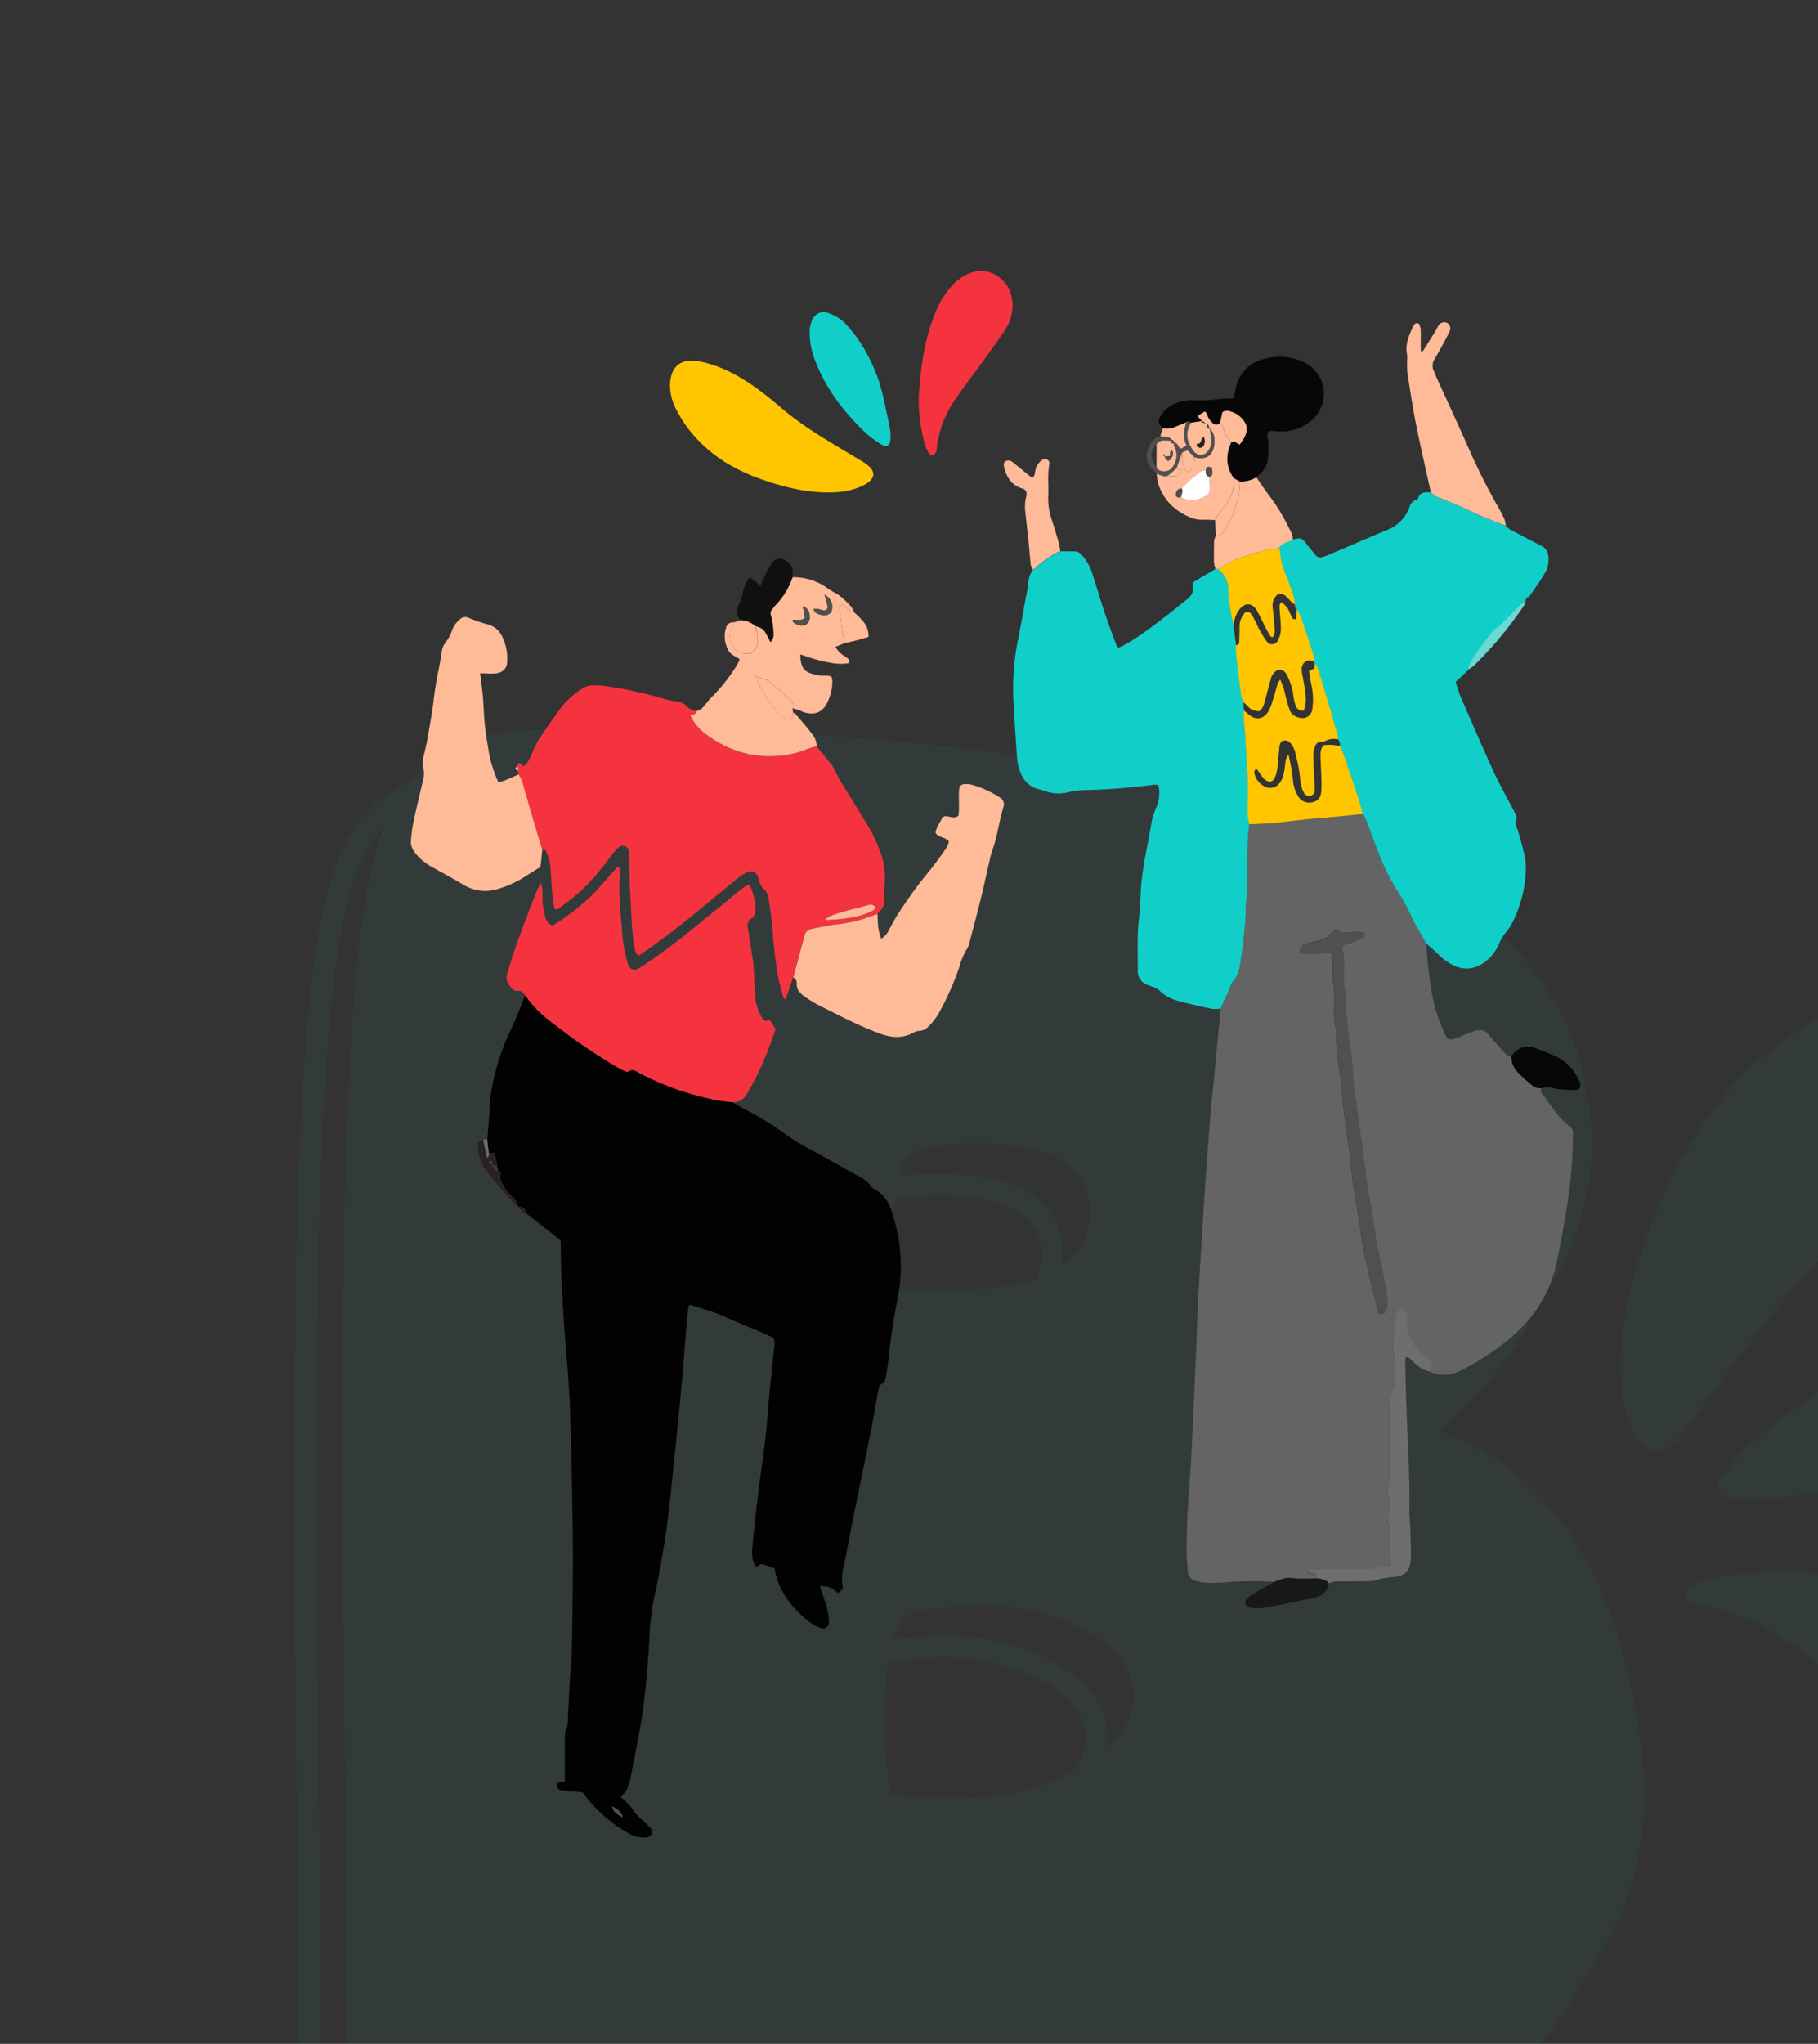 <svg id="Capa_1" data-name="Capa 1" xmlns="http://www.w3.org/2000/svg" viewBox="0 0 626.93 704.62"><rect x="0" y="0" width="626.93" height="704.62" fill="#333333" stroke="none"/><defs><style>.cls-1{fill:#ffc600;}.cls-2{fill:#f5333f;}.cls-3{fill:#10cfc9;}.cls-4{opacity:0.05;}.cls-5{fill:#020202;}.cls-6{fill:#ffba98;}.cls-7{fill:#111010;}.cls-8{fill:#2c2021;}.cls-9{fill:#6e6e6e;}.cls-10{fill:#505050;}.cls-11{fill:#646464;}.cls-12{fill:#070707;}.cls-13{fill:#181818;}.cls-14{fill:#68d9d4;}.cls-15{fill:#c4504d;}.cls-16{fill:#fff;}</style></defs><title>ILUS CORREGIDA</title><path class="cls-1" d="M242.05,124.76c10.4,2.29,19.37,9,27.31,15.82,8.68,7.41,18.42,12.69,28.15,18.59s-2.41,10.05-8.48,10.48c-8.83.62-17.25-1.27-25.51-4.08-8-2.73-15.36-6.56-21.47-12.53a43.8,43.8,0,0,1-8.64-11.47,18.12,18.12,0,0,1-2.35-9C231.38,125,236.09,123.45,242.05,124.76Z"/><path class="cls-2" d="M317.13,133.19c.74-9.68,2.24-17.55,5.31-25.07a30.06,30.06,0,0,1,5.81-9.59,19.37,19.37,0,0,1,3.56-3c3.69-2.35,7.61-3,11.56-.71s5.74,5.93,5.82,10.42a15.8,15.8,0,0,1-3,9.1c-2.66,4-5.54,7.85-8.35,11.74s-5.77,7.68-8.44,11.66A36.18,36.18,0,0,0,323,154.83a2.1,2.1,0,0,1-.15.92c-.32.47-.68,1.06-1.16,1.25-.3.12-1.05-.27-1.26-.63a14.1,14.1,0,0,1-1.56-3.37C317,146,316.38,138.82,317.13,133.19Z"/><path class="cls-3" d="M279.24,113.28a17.38,17.38,0,0,1,.56-2.32c.95-2.58,3.13-4,5.69-3.07a15,15,0,0,1,5.82,3.46,47.73,47.73,0,0,1,6.42,8.46,57.49,57.49,0,0,1,7,17.73c.7,3.27,1.46,6.53,2.09,9.81a17.26,17.26,0,0,1,.25,4.06c-.11,2.3-1.36,3-3.34,1.68a34.09,34.09,0,0,1-5.28-3.92c-7.31-7-13.5-14.87-17.18-24.45A25.82,25.82,0,0,1,279.24,113.28Z"/><g class="cls-4"><path class="cls-3" d="M228.42,785.73h-6.67c-62.18,0-98.38-8-110.69-24.39-3.72-5.18-6.06-16.09-7.41-34.37-.64-7.66-1-34.57-1-82.22l-1-81V487.53c0-59.65,1.61-106.57,4.77-139.47,2.61-28.73,7.3-48.42,14.34-60.17,7.18-12,19-20.07,35.19-24.11,5.47-1.37,18.55-2,40-2,58.32,0,112.23,4,160.21,12s86.47,18.83,114,32.25a150.07,150.07,0,0,1,40.65,31.31c12.1,13.1,20.24,26.42,24.19,39.6,3.33,13.31,4.92,23.27,4.92,30.62,0,30.18-13.23,57.71-39.32,81.85L484,503.69l5.12,2.32c32.69,13.09,54.29,42.85,64.06,88.4,3.26,16.35,4.85,28.44,4.85,37,0,34-12.79,62.23-38,83.85-24.82,21.27-64,38.53-116.38,51.3C349.65,779.28,290.69,785.73,228.42,785.73ZM196,269.3c-25.57,0-34.86,1-38.16,1.8-14.15,3.54-24.43,10.49-30.54,20.67-6.36,10.6-10.83,29.78-13.3,57-3.15,32.68-4.75,79.37-4.75,138.77v76.23l1,81c0,46.82.31,74.28.94,81.66,1.58,21.52,4.42,28.35,6,30.51,10.58,14.11,45.79,21.3,104.6,21.3h6.67c61.69,0,120.06-6.38,173.5-19,51.21-12.48,89.32-29.21,113.22-49.69,23.47-20.12,35.37-46.4,35.37-78.12,0-7.95-1.58-19.88-4.69-35.47-9.2-42.89-29.26-70.83-59.64-83l-16-7.27,25.42-21.95c24.39-22.57,36.81-48.24,36.81-76.23,0-6.63-1.57-16.26-4.66-28.63-3.57-11.89-11.14-24.22-22.45-36.46a142.13,142.13,0,0,0-38.52-29.7c-26.73-13-64.37-23.68-111.78-31.55C307.43,273.29,253.94,269.3,196,269.3ZM318,638h-7.62l-19.57-1.14-2.3-19.78V605.69c0-24.77,4.54-37.45,14.29-39.88l.54-.09,19.43-1.92c12.49,0,23.87,2,33.8,6,16.76,7,25.24,16.82,25.24,29.23,0,8.86-4.05,16.3-12,22.11C356.63,632.29,339.14,638,318,638Zm-20.43-8.31,13,.77H318c19.31,0,35.16-5.15,47.11-15.31,6.23-4.54,9.15-9.78,9.15-16.18,0-9.2-6.72-16.48-20.55-22.24-8.93-3.58-19.3-5.41-30.75-5.43l-18.55,1.86C301.71,574,296,579,296,605.69V616.9Zm18.53-167H291.35V439.9c0-15.31,1.82-24.44,5.74-28.75s12.47-6.47,26.61-6.47c35.41,0,42.84,15,42.84,27.59C366.54,452.48,349.56,462.72,316.08,462.72Zm-17.19-7.54h17.19c42.91,0,42.91-17.25,42.91-22.91,0-5,0-20-35.29-20-15.69,0-19.93,2.81-21,4s-3.78,6-3.78,23.67Z"/><path class="cls-3" d="M208.89,251.19q87.64,0,159.59,11.91T481.39,295a145.4,145.4,0,0,1,39.54,30.49q17.63,19.07,23.34,38.11Q549,382.68,549,393.16q0,43.83-38.11,79.08l-21,18.1,10.49,4.77q47.63,19.06,61.93,85.75,4.75,23.83,4.76,36.2,0,49.56-36.68,81t-114.81,50.5q-81,19.07-174.37,19.06h-6.67q-90.53,0-107.66-22.87-4.78-6.66-6.67-32.39-1-11.45-1-81.94l-.95-81V473.19q0-89.55,4.76-139.11,3.8-41.91,13.82-58.59t32.87-22.4Q177.44,251.2,208.89,251.19Zm126.72,302-19.05,1.9q-11.44,2.86-11.44,36.21v11.43L307,619l16.19.95h7.63q30.48,0,49.54-16.2,10.49-7.61,10.48-19.05,0-16.18-22.87-25.73Q353.72,553.22,335.61,553.23Zm1-159.12q-19.08,0-23.83,5.24T308,425.55V444.6h21q46.67,0,46.69-26.67Q375.63,394.13,336.57,394.11Z"/><path class="cls-3" d="M673.76,370.55c-7.59,23.81-25.28,43.3-42.83,60.4-19.18,18.69-33.6,40.29-49.49,61.75s-22.94-7.79-22.64-22.06c.44-20.76,6.67-40,15-58.71,8.09-18.08,18.63-34.47,33.89-47.46a102.77,102.77,0,0,1,28.64-17.71c6.89-2.74,14-4.56,21.52-3.55C675.6,345.58,678.11,356.91,673.76,370.55Z"/><path class="cls-3" d="M637.91,544.14c22.46,3.81,40.52,9,57.43,17.8,7.89,4.1,15.27,8.89,21.15,15.63a45.41,45.41,0,0,1,6.32,9c4.7,9.11,5.26,18.4-.84,27.14S706.9,625.81,696.37,625c-7.88-.58-14.66-4.13-20.61-8.94-8.76-7.07-17.13-14.62-25.62-22s-16.7-15.13-25.42-22.24c-11.34-9.24-24-16-38.61-18.67a4.81,4.81,0,0,1-2.11-.56c-1-.84-2.33-1.81-2.68-3-.21-.74.86-2.41,1.74-2.82a32.8,32.8,0,0,1,8.21-2.9C608.1,541.16,624.92,541.17,637.91,544.14Z"/><path class="cls-3" d="M692.58,459.9a39.15,39.15,0,0,1,5.3,1.82c5.82,2.77,8.59,8.16,5.94,13.95-2.17,4.75-5.3,9.66-9.32,12.85a112.78,112.78,0,0,1-21.14,13.17,134.75,134.75,0,0,1-42.92,12.51c-7.8.93-15.57,2-23.38,2.77a41.17,41.17,0,0,1-9.54-.28c-5.33-.75-6.6-3.83-3.21-8.17A79.4,79.4,0,0,1,604.62,497c18-15.58,37.62-28.34,60.79-34.89C674,459.73,682.65,458.3,692.58,459.9Z"/></g><path class="cls-5" d="M168.84,381.92a12,12,0,0,1,0-1.34,77.9,77.9,0,0,1,6.71-24.32A121.52,121.52,0,0,0,181,343.18a2.36,2.36,0,0,1,.5.44c2.89,4.31,6.87,7.49,11,10.54A189.76,189.76,0,0,0,213,368c.79.44,1.58.88,2.41,1.24.39.17,1,.38,1.29.19,1.58-1.2,2.74,0,4,.61a96.84,96.84,0,0,0,27.17,9.37c1.55.27,3.14.37,4.71.55,1.27.74,2.5,1.52,3.8,2.19a110,110,0,0,1,14.76,9.06,54.76,54.76,0,0,0,5.73,3.62c5.72,3.22,11.52,6.29,17.21,9.58,2.31,1.34,4.94,2.34,6.43,4.82.16.26.55.39.85.55a13.25,13.25,0,0,1,6.33,8.38c.19.65.4,1.3.58,2a56.84,56.84,0,0,1,1.5,26.21c-1.31,7-2.56,14.05-3.26,21.16-.24,2.48-.63,4.94-1.08,7.39-.13.72-.49,1.73-1,2-1.27.6-1.43,1.64-1.63,2.75-.82,4.57-1.58,9.15-2.49,13.7-1.93,9.66-3.95,19.31-5.89,29-1.19,5.89-2.23,11.8-3.48,17.67a16.35,16.35,0,0,0-.22,7.61L289,549.25c-2.19-2-3.25-2.39-6.29-2.5.59,1.76,1.17,3.43,1.71,5.12a25.86,25.86,0,0,1,1.46,7c.07,2.08-1.41,3-3.08,2.35a15.14,15.14,0,0,1-3.81-2.17c-6-4.76-10.57-10.52-11.88-18.36l-4.24-1.51c-1.05.06-1.43,1.18-2.32.77-1.47-2.44-1.3-5-1-7.64.38-3.83.77-7.67,1.21-11.49.46-4,.94-8.1,1.51-12.14,1-7.29,2-14.58,2.53-21.94.28-4.06.73-8.12,1.14-12.17.35-3.61.76-7.21,1.13-10.82.19-1.88-.06-2.43-1.75-3.22-2.36-1.09-4.77-2.08-7.17-3.1s-5.07-2-7.51-3.16c-4-2-8.3-2.94-12.43-4.44-.15-.06-.39.14-.73.27-.18,1.5-.42,3.06-.56,4.64-.67,8-1.25,16-2,24q-1.62,17.26-3.44,34.5a317.27,317.27,0,0,1-5.25,34.53A88.19,88.19,0,0,0,224,563.22q-.28,7.31-1,14.59c-.44,4.85-.93,9.7-1.71,14.5-1.09,6.7-2.44,13.36-3.73,20-.74,3.83-1.26,4.84-3.49,7.27a22,22,0,0,1,5.2,5.72,12.83,12.83,0,0,0,1.94,1.88c1.13,1.1,2.3,2.17,3.36,3.34a1.62,1.62,0,0,1-.4,2.38,3.3,3.3,0,0,1-1.53.58,10.12,10.12,0,0,1-5.84-1.43,48.9,48.9,0,0,1-15.87-14.15c-1.5-.16-2.95-.33-4.42-.47-1-.11-2-.12-3-.3s-1.4-.77-1.42-2.48l2.69-.46c0-4.83,0-9.46,0-14.1a7.8,7.8,0,0,1,.26-3c.82-1.85.74-3.76.84-5.67.24-4.41.43-8.83.69-13.24.18-3.16.6-6.32.64-9.49.18-12.58.44-25.16.32-37.74-.15-15.3-.47-30.6-1-45.88-.38-9.85-1.42-19.66-2.07-29.5-.57-8.59-1.11-17.19-1.06-25.81,0-.88-.08-1.77-.11-2.18l-11.56-9.07a2.88,2.88,0,0,0-2.89-2.56l-.62-.6c.12-1.32-.83-2.05-1.64-2.81a17.9,17.9,0,0,1-3.23-4.29c-.66-1.14-1.12-2.1-.66-3.42.2-.56-.25-1.06-.89-1.21-.1-.46-.21-.92-.31-1.39-.29-1.53-.58-3.07-.92-4.85l-1.9.2c-.13-.86-.28-1.72-.39-2.58s-.14-1.52-.21-2.28l.72-9.51C169.29,382.85,169.44,382.42,168.84,381.92Zm40.85,240.31-.19-.21-.1-.15.13.12Zm4.94,4.31c0-.23,0-.47-.08-.7a6,6,0,0,0-3.53-3.07c.78,1.93.78,1.93,3.14,3.46Z"/><path class="cls-2" d="M178.21,264.19c.18-.53.31-1.11,1-1.15l1.34,1.13c1.56-1.06,2.12-2.67,2.82-4.19a36.49,36.49,0,0,1,2.34-4.88c2.36-3.6,4.84-7.12,7.37-10.6a27.52,27.52,0,0,1,7.14-6.72,7.33,7.33,0,0,1,5.08-1.5c.9.1,1.82,0,2.72.14A144,144,0,0,1,229.26,241a28.41,28.41,0,0,0,4.29.89,4.72,4.72,0,0,1,3,1.36,7,7,0,0,0,3.51,1.95c.1,1.3-1.21,1.06-2,1.57a17.1,17.1,0,0,0,5.14,6.27c7,5.24,14.84,8.05,23.66,7.68a32.27,32.27,0,0,0,11.52-2.45,26.93,26.93,0,0,1,3.21-.95c1.79,2.18,3.6,4.35,5.35,6.57a12.46,12.46,0,0,1,1.14,2.06c.51,1,.94,2,1.52,3,3.31,5.39,6.74,10.72,9.95,16.18a50.6,50.6,0,0,1,3.77,7.94,25.87,25.87,0,0,1,1.8,11.3c-.19,2.24-.26,4.5-.33,6.75a3.42,3.42,0,0,1-.9,2.47c-.47.49-.91,1-1.36,1.51a11.34,11.34,0,0,0-1.3.36,46.06,46.06,0,0,1-13.09,3.21c-2.8.31-5.55,1-8.31,1.54a2.87,2.87,0,0,0-2.49,2.44c-.11.55-.34,1.07-.48,1.62q-1.69,6.36-3.38,12.74l-2.58,7.6c-.24-.23-.62-.42-.7-.7a67.56,67.56,0,0,1-2.24-9.21c-.6-4.47-1.23-8.93-1.48-13.45a112.59,112.59,0,0,0-1.45-11.41,5.08,5.08,0,0,0-1.82-3.53,5.8,5.8,0,0,1-1.32-2.26c-.28-.61-.31-1.33-.58-1.94a2.63,2.63,0,0,0-3.93-1.3,19,19,0,0,0-2.84,1.86c-4.29,3.49-8.55,7-12.83,10.55-5.84,4.82-11.79,9.51-18,13.86-1.1.77-2.22,1.52-3.52,2.42-.39-.47-.91-.81-1-1.26a35.36,35.36,0,0,1-.82-4.32c-.54-4.49-.65-9-.89-13.52-.29-5.31-.52-10.61-.51-15.92a5.46,5.46,0,0,0-.16-1.34,2.12,2.12,0,0,0-3.26-1.17,18,18,0,0,0-2.75,3,84,84,0,0,1-10.14,11.83,84.44,84.44,0,0,1-8.63,6.83c-.92-.17-.94-.78-1-1.32-.19-1.22-.43-2.45-.53-3.68-.29-3.6-.43-7.22-.82-10.8a20,20,0,0,0-1.28-4.19c-.22-.62-.81-.71-1.41-.64-1.1-3.68-2.22-7.35-3.29-11-1.28-4.35-2.49-8.7-3.79-13a11.44,11.44,0,0,0-1.1-2c-.07-.4-.13-.79-.2-1.19A1.19,1.19,0,0,0,178.21,264.19Zm107.09,53c4.61-.27,9.21-.62,13.59-2.27a11.61,11.61,0,0,0,2.41-1.22,1.2,1.2,0,0,0,.41-1.09c-.13-.32-.64-.56-1-.69a1.72,1.72,0,0,0-1,0c-4.53,1.36-9.22,2.18-13.61,4-.39.17-.75.42-1.55.87C285.1,317.1,285.21,317.19,285.3,317.18Z"/><path class="cls-2" d="M181,343.18a2.36,2.36,0,0,1,.5.44c2.89,4.31,6.87,7.49,11,10.54A189.76,189.76,0,0,0,213,368c.79.44,1.58.88,2.41,1.24.39.17,1,.38,1.29.19,1.58-1.2,2.74,0,4,.61a96.84,96.84,0,0,0,27.17,9.37c1.55.27,3.14.37,4.71.55,2.42.17,3.92-1,5.14-3.05a101.67,101.67,0,0,0,7-14.57c1-2.5,1.87-5.06,2.8-7.59-.69-1-1.37-2-2-3-.95.18-1.91.49-2.5-.52a15.56,15.56,0,0,1-2.51-6.94c-.2-3.72-.43-7.44-.65-11.15,0-.57-.1-1.13-.18-1.69q-.59-3.84-1.19-7.69c-.22-1.45-.46-2.89-.64-4.35a2.44,2.44,0,0,1,1.13-2.63,3.28,3.28,0,0,0,1.49-2.89c.21-3.1-.76-5.93-1.9-8.89a5.9,5.9,0,0,0-1.43.45c-1.19.86-2.34,1.77-3.48,2.7-2.1,1.71-4.17,3.47-6.27,5.18-2.62,2.13-5.32,4.19-7.91,6.38A209.7,209.7,0,0,1,221,333.41c-2.49,1.67-3.8,1.07-4.67-1.79a51.78,51.78,0,0,1-1.88-11.34c-.4-5.63-1.1-11.26-.81-16.92.05-1.13,0-2.27,0-3.4,0-.41.13-.93-.6-1.21-3.34,3.68-6.52,7.63-10.17,11.08a84.39,84.39,0,0,1-12.26,9.28,3.53,3.53,0,0,1-2.41-2.49,31.88,31.88,0,0,1-1-4.62c-.19-1.79-.07-3.62-.17-5.42a14.21,14.21,0,0,0-.5-2.27c-.55,1.11-1.18,2.19-1.63,3.34-3.22,8.2-6.43,16.41-9.05,24.83-.34,1.08-.58,2.19-.94,3.25-.78,2.31.49,3.87,1.94,5.32a2.05,2.05,0,0,0,1.52.55C179.75,341.35,180.42,342.15,181,343.18Z"/><path class="cls-6" d="M302.6,315.12a11.34,11.34,0,0,0-1.3.36,46.06,46.06,0,0,1-13.09,3.21c-2.8.31-5.55,1-8.31,1.54a2.87,2.87,0,0,0-2.49,2.44c-.11.55-.34,1.07-.48,1.62q-1.69,6.36-3.38,12.74a1.93,1.93,0,0,1,1.21,1.89c-.16,2.22,1,3.45,2.74,4.66a38.37,38.37,0,0,0,4.89,3c4.06,2,8.08,4.11,12.18,6a99.89,99.89,0,0,0,9.38,3.93c3.73,1.31,7.52,1.5,11.15-.56a4.15,4.15,0,0,1,1.92-.57,4.49,4.49,0,0,0,3.24-1.58,21.1,21.1,0,0,0,4-5.47,95,95,0,0,0,6.54-14.9,22.85,22.85,0,0,1,2.62-6.23,10.22,10.22,0,0,0,1.14-3.18c1.3-4.92,2.6-9.83,3.8-14.77,1.15-4.71,2.17-9.45,3.26-14.18a9.65,9.65,0,0,1,.37-1.3c1.86-5,2.5-10.32,4-15.42a2.75,2.75,0,0,0-1.27-3.45,33.58,33.58,0,0,0-9.87-4.42,6,6,0,0,0-1.34-.17c-2-.11-2.73.48-2.81,2.45s0,3.85,0,5.78c0,.89-.11,1.78-.16,2.65-1.11.93-2.19.58-3.3.36-1.66-.33-2-.2-2.73,1.2s-1.68,2.69-1.92,4.33c1,1.83,3.38,1.32,4.62,3.05a8.14,8.14,0,0,1-.73,2c-1.39,2.06-2.84,4.09-4.36,6.06-1.92,2.51-4,4.89-5.89,7.43-2.15,2.91-4.2,5.9-6.2,8.92-1.18,1.78-2.19,3.69-3.23,5.57a7.9,7.9,0,0,1-2.88,3.52C302.7,320.86,302.7,318,302.6,315.12Z"/><path class="cls-6" d="M187,293c-1.1-3.68-2.22-7.35-3.29-11-1.28-4.35-2.49-8.7-3.79-13a11.44,11.44,0,0,0-1.1-2c-1.54.68-3.08,1.39-4.63,2-.7.29-1.45.46-2.3.72a45,45,0,0,1-3.15-9.45c-.6-3.56-1.24-7.1-1.58-10.71-.28-2.94-.38-5.86-.59-8.79s-.67-5.6-1-8.64h1.6a23,23,0,0,0,4.06,0c2.3-.42,3.63-1.69,3.66-4.14a17,17,0,0,0-1.86-8.85,7.54,7.54,0,0,0-4.88-3.88,53.7,53.7,0,0,1-6.4-2.2,2.72,2.72,0,0,0-3.37.67A8.2,8.2,0,0,0,156,217a15.36,15.36,0,0,1-2.55,4.77,6.25,6.25,0,0,0-1.14,3.11c-.37,2.68-.93,5.33-1.46,8-.57,2.88-1,5.78-1.33,8.7-.56,4.59-1.44,9.14-2.23,13.7-.27,1.56-.68,3.09-1,4.64a10.4,10.4,0,0,0-.23,5.32,8.84,8.84,0,0,1-.26,4c-1,4.53-2.15,9-3.1,13.54a49.61,49.61,0,0,0-1,7.37c-.1,1.88,1,3.43,2.21,4.82a20.31,20.31,0,0,0,5.38,4.1c3.53,2,7.14,3.93,10.62,6a14.29,14.29,0,0,0,11.41,1.51,36.65,36.65,0,0,0,10.71-5c1.43-.9,2.88-1.79,4.32-2.68C186.6,296.92,186.81,295,187,293Z"/><path class="cls-6" d="M243.26,242.86a27.29,27.29,0,0,1,2.2-2.57,60.2,60.2,0,0,0,8.61-10.87,14.72,14.72,0,0,0,1-2.18c-.83-.49-1.5-.88-2.17-1.29a5.24,5.24,0,0,1-2.27-2.88,9.83,9.83,0,0,1-.26-6.62,2.36,2.36,0,0,1,2.76-1.86,9,9,0,0,0-1.43,5.43,5.93,5.93,0,0,0,6.16,5.36,4,4,0,0,0,3.4-3.62,13.9,13.9,0,0,0-.79-6c3,1,3,1,5.23,5.53,1-1,1.2-1.38.92-4.84-.13-1.67-.57-3.31-1-5.42a16.55,16.55,0,0,1,1.73-2.33A25.79,25.79,0,0,0,273.3,199a20,20,0,0,1,11.44,3.36,25.12,25.12,0,0,0,2.82,1.83c2.41,1.14,4.15,3.05,5.92,4.93a9,9,0,0,1,1.09,2c-1.44.06-2.08-1.15-3-1.91-.63-.5-1.26-1-2.26-.14.87,4.1.81,8.46,2,12.63L288.1,223a8,8,0,0,0,2.53,2.79c.52.43,1.13.75,1.65,1.18s.79.82.22,1.71a18.85,18.85,0,0,1-5.5-.07c-1.88-.35-3.77-.75-5.62-1.25s-3.55-1.14-5.38-1.75c0,5.73,2.31,6.43,6.38,7.23a18.6,18.6,0,0,0,2.37.07c.65,0,1.29.17,1.9.25a4.86,4.86,0,0,1,.36,1.13,16.15,16.15,0,0,1-1.86,8.17c-1.6,3.15-4.21,4.14-7.71,3.17-.54-.15-1-.45-1.57-.64-.85-.29-1.72-.55-2.58-.82a3.28,3.28,0,0,0-1.13-3.32c-1.74-1.42-3.42-2.91-5.06-4.44-1.16-1.09-2.24-2.17-4-2.35a11,11,0,0,1-2.46-1.09,20.76,20.76,0,0,0,.6,2,57.57,57.57,0,0,0,6.55,10.21,13.54,13.54,0,0,0,2.16,2.12,2.69,2.69,0,0,0,2.57.4c1-.28.81-1.23,1-2,.21.08.5.09.62.24,2,2.32,4,4.59,5.8,7a6.67,6.67,0,0,1,1.68,4.34,26.93,26.93,0,0,0-3.21.95,32.27,32.27,0,0,1-11.52,2.45c-8.82.37-16.65-2.44-23.66-7.68a17.1,17.1,0,0,1-5.14-6.27c.74-.51,2.05-.27,2-1.57C241.55,245,242.39,243.9,243.26,242.86Zm42.08-34.06c.24,1.12-.36,1.77-1.45,1.59-.66-.11-1.29-.38-1.95-.5a7.83,7.83,0,0,0-1.38,0c.34,1.52,1.48,1.77,2.54,2.06a3.21,3.21,0,0,0,2.9-.35,2.41,2.41,0,0,0,.9-1.35c.3-2-.1-3.74-2.56-5.27C284.8,206.68,285.12,207.73,285.34,208.8Zm-7.81,3.91a1.72,1.72,0,0,1-.16.64c-1.52.5-1.52.5-3.78.29a.66.66,0,0,0,.25,1.09,7.33,7.33,0,0,0,1.79.85,2.73,2.73,0,0,0,3.58-2.81c0-1.44-.24-2.91-2.36-3.73C277.14,210.58,277.36,211.64,277.53,212.71Z"/><path class="cls-7" d="M260.43,215.8c3,1,3,1,5.23,5.53,1-1,1.2-1.38.92-4.84-.13-1.67-.57-3.31-1-5.42a16.55,16.55,0,0,1,1.73-2.33A25.79,25.79,0,0,0,273.3,199c0-.45.06-.9.06-1.34a4.46,4.46,0,0,0-3.07-4.68,3.1,3.1,0,0,0-4.14,1.19A34.79,34.79,0,0,0,264,198c-.7,1.35-1.13,2.85-2,4.27-1.71-2.24-1.71-2.24-3.64-3.14a14.79,14.79,0,0,0-2.05,4.49,26.68,26.68,0,0,1-1.5,4.82,4.83,4.83,0,0,0,.5,5.38A8.49,8.49,0,0,1,260.43,215.8Z"/><path class="cls-6" d="M260.43,215.8a8.49,8.49,0,0,0-5.07-2l-2.27.77a9,9,0,0,0-1.43,5.43,5.93,5.93,0,0,0,6.16,5.36,4,4,0,0,0,3.4-3.62A13.9,13.9,0,0,0,260.43,215.8Z"/><path class="cls-6" d="M294.57,211.13c-1.44.06-2.08-1.15-3-1.91-.63-.5-1.26-1-2.26-.14.87,4.1.81,8.46,2,12.63,2.8-.59,5.57-1.3,8.22-2.13C299.55,216.4,298.44,214.59,294.57,211.13Z"/><path class="cls-6" d="M273.29,244.19a3.28,3.28,0,0,0-1.13-3.32c-1.74-1.42-3.42-2.91-5.06-4.44-1.16-1.09-2.24-2.17-4-2.35a11,11,0,0,1-2.46-1.09,20.76,20.76,0,0,0,.6,2,57.57,57.57,0,0,0,6.55,10.21,13.54,13.54,0,0,0,2.16,2.12,2.69,2.69,0,0,0,2.57.4c1-.28.81-1.23,1-2Z"/><path class="cls-8" d="M171.42,402.26c-.29-1.53-.58-3.07-.92-4.85l-1.9.2c-.15.46.28,1.11-.67,1.52-.45-2.13-.89-4.19-1.33-6.26-1.51.37-1.86.64-1.8,1.84a15.5,15.5,0,0,0,1.43,6.55c1.5,2.85,9.12,11.93,11.92,14.12.12-1.32-.83-2.05-1.64-2.81a17.9,17.9,0,0,1-3.23-4.29c-.66-1.14-1.12-2.1-.66-3.42.2-.56-.25-1.06-.89-1.21-1.26.12-1.61-.82-2-1.72l-.7-1c-.06-.19-.21-.53-.17-.56.46-.26.57.06.63.43l.59.78Z"/><path class="cls-9" d="M166.6,392.87c.44,2.07.88,4.13,1.33,6.26.95-.41.52-1.06.67-1.52-.13-.86-.28-1.72-.39-2.58s-.14-1.52-.21-2.28Z"/><path class="cls-8" d="M181.66,418.54a2.88,2.88,0,0,0-2.89-2.56A6.25,6.25,0,0,0,181.66,418.54Z"/><path class="cls-6" d="M178.65,265.7a1.19,1.19,0,0,0-.44-1.51C177.54,265.05,177.57,265.15,178.65,265.7Z"/><path class="cls-8" d="M168.72,383.24c.57-.39.72-.82.12-1.32Z"/><path class="cls-10" d="M214.56,625.84a6.08,6.08,0,0,0-3.54-3.07c.78,1.93.78,1.93,3.14,3.46C214.29,626.1,214.42,626,214.56,625.84Z"/><polygon class="cls-10" points="209.5 622.02 209.4 621.87 209.53 621.99 209.5 622.02"/><path class="cls-10" d="M209.53,622l.16.24-.19-.21Z"/><path class="cls-10" d="M214.16,626.23l.47.31c0-.23,0-.47-.07-.7C214.42,626,214.29,626.1,214.16,626.23Z"/><path class="cls-6" d="M284.52,316.85c.58.25.69.34.78.33,4.61-.27,9.21-.62,13.59-2.27a11.61,11.61,0,0,0,2.41-1.22,1.2,1.2,0,0,0,.41-1.09c-.13-.32-.64-.56-1-.69a1.72,1.72,0,0,0-1,0c-4.53,1.36-9.22,2.18-13.61,4C285.68,316.15,285.32,316.4,284.52,316.85Z"/><path class="cls-10" d="M284.34,205c.46,1.71.78,2.76,1,3.83s-.36,1.77-1.45,1.59c-.66-.11-1.29-.38-1.95-.5a7.83,7.83,0,0,0-1.38,0c.34,1.52,1.48,1.77,2.54,2.06a3.21,3.21,0,0,0,2.9-.35,2.41,2.41,0,0,0,.9-1.35C287.2,208.25,286.8,206.5,284.34,205Z"/><path class="cls-10" d="M276.85,209c.29,1.54.51,2.6.68,3.67a1.72,1.72,0,0,1-.16.64c-1.52.5-1.52.5-3.79.29a.67.67,0,0,0,.26,1.09,7.33,7.33,0,0,0,1.79.85,2.73,2.73,0,0,0,3.58-2.81C279.16,211.33,279,209.86,276.85,209Z"/><path class="cls-9" d="M169.5,400.82c-.06-.37-.17-.69-.63-.43,0,0,.11.37.17.56l.28.1Z"/><path class="cls-11" d="M439.45,545.31a126.68,126.68,0,0,0-17.64.24,46.27,46.27,0,0,1-5.77.07,15.83,15.83,0,0,1-3.34-.54,3.66,3.66,0,0,1-3.12-3.52c-.11-1.92-.35-3.84-.37-5.76-.08-8.38.42-16.74,1.05-25.1.37-4.85.61-9.72.84-14.58q.7-14.58,1.34-29.17c.3-7,.46-14,.86-21,.71-12.65,1.52-25.31,2.36-38q.78-11.68,1.75-23.36c.46-5.53,1.09-11,1.62-16.56.64-6.76,1.25-13.52,1.87-20.28,1-2,1.91-4.08,2.84-6.12.47-1,.66-2.28,1.37-3.07a10.88,10.88,0,0,0,2.49-5.83c.42-2.67.92-5.33,1.15-8,.34-4,1-8.07.79-12.15a11.53,11.53,0,0,1,.26-2c.12-1,.29-2,.32-3,.22-7.79-.37-15.6.7-23.36,2.59-.12,5.2-.13,7.78-.39,5.5-.55,11-1.37,16.47-1.8,4.95-.38,9.88-.83,14.81-1.47a9.65,9.65,0,0,1,1.06,1.68c1.42,3.68,2.77,7.39,4.18,11.08A80,80,0,0,0,481.76,307a56.46,56.46,0,0,1,5.33,9.78A25.87,25.87,0,0,0,488.9,320l3,5.29a125.36,125.36,0,0,0,1.52,14.85,57,57,0,0,0,5.07,16.83,11.38,11.38,0,0,0,.67,1.05c1.4.61,2.55.11,3.7-.36,1.68-.68,3.35-1.38,5-2,3.27-1.27,4.55-.29,6.14,1.78s3.59,4.06,5.39,6.09a1.68,1.68,0,0,0,1.8.61,7.93,7.93,0,0,0,2.35,5.71,65.1,65.1,0,0,0,4.93,4.45,4.25,4.25,0,0,0,3.12.9c-.14.53-.44,1.08,0,1.6,3.15,3.82,5.41,8.39,9.56,11.36a3.22,3.22,0,0,1,1.3,3c-.11,2.71-.12,5.43-.27,8.14a183.81,183.81,0,0,1-2.75,22.18c-.82,4.56-1.6,9.13-2.61,13.65a44.48,44.48,0,0,1-7,16.42,53.75,53.75,0,0,1-10.54,11,85.27,85.27,0,0,1-15.38,9.87,13.25,13.25,0,0,1-7.88,1.43,15.71,15.71,0,0,1-2.56-.78c.18-1.1.36-2.2.55-3.38-.73-.58-1.43-1.14-2.14-1.68s-1.29-.92-1.91-1.4c-1.38-1.08-2-2.75-3-4.09a8.63,8.63,0,0,1-1.72-6,10.67,10.67,0,0,0-.09-2.71c-.23-1.19-.56-2.42-2.06-2.8a5.57,5.57,0,0,0-1.78,3.28c-.39,2.68-.62,5.38-.8,8.07a14.05,14.05,0,0,0,.13,4.4c.86,3.26.41,6.53.49,9.8a4.28,4.28,0,0,1-.57,2.24,12,12,0,0,0-1.45,6.52c0,7.7,0,15.41,0,23.11a15.67,15.67,0,0,1-.44,4.71,5.58,5.58,0,0,0,.06,2.66,15.61,15.61,0,0,1,0,7.38,3.15,3.15,0,0,0-.08,1.66c.78,2.33.43,4.72.5,7.08a21.73,21.73,0,0,0,.53,6.06,6.63,6.63,0,0,1-.2,2.32c-1,.09-1.76.18-2.53.24a12,12,0,0,0-2.7.22,15,15,0,0,1-4.7.46c-5.33,0-10.65,0-16,0-.84,0-1.79-.24-2.49.45.21,1.14,1.05.81,1.63.91,1,.16,1.25.83,1.29,1.69a66.45,66.45,0,0,1-8.11-.05,7.81,7.81,0,0,0-4.27.47C440.91,544.83,440.18,545.05,439.45,545.31Zm8.71-216.84a18.74,18.74,0,0,0,7.18.17c4.08-.59,4.06-.68,4.07,3.57,0,1.25,0,2.49,0,3.74a8,8,0,0,0,.16,2.36,18.51,18.51,0,0,1,.5,5.39c.11,3.72-.37,7.48.63,11.15a3.47,3.47,0,0,1,0,1A95.77,95.77,0,0,0,462,370c.33,2.23.53,4.48.77,6.72.28,2.58.51,5.16.81,7.74.24,2,.55,4,.82,6,.37,2.68.76,5.36,1.08,8s.48,5.17.84,7.74c.57,4,1.25,8,1.88,12,.74,4.68,1.3,9.4,2.27,14,1.38,6.63,3.07,13.19,4.62,19.78.15.61.5,1.11,1.13,1a2,2,0,0,0,1.41-.66,7.1,7.1,0,0,0,.76-2.55c.28-2.74-.56-5.37-1-8.05-.84-5.69-2.63-11.19-3.26-16.95-.54-4.92-1.62-9.78-2.43-14.67-.31-1.89-.53-3.8-.78-5.7-.53-4-1.05-8.05-1.59-12.07-.6-4.35-1.22-8.7-1.83-13.05-.23-1.68-.51-3.35-.66-5-.3-3.26-.45-6.53-.79-9.78s-.91-6.48-1.23-9.72c-.36-3.71-1-7.4-.75-11.15a3.22,3.22,0,0,0-.14-1.35,15.88,15.88,0,0,1-.51-5c-.14-3.38.38-6.79-.51-10.14a1.41,1.41,0,0,1,1-1.59c.41-.17.9-.16,1.31-.33,1.68-.67,3.36-1.34,5-2.12.25-.12.38-.75.35-1.14,0-.22-.45-.58-.7-.59a51.3,51.3,0,0,0-5.41.12,2.81,2.81,0,0,1-2.23-.38,1.83,1.83,0,0,0-2.71.33c-1.66,1.91-3.9,2.64-6.24,3.18-1,.23-2,.5-3,.71C448.78,325.77,448.29,326.86,448.16,328.47ZM441.71,541.8c1.91.54,1.91.54,2.92-.12C443.47,541.11,443.47,541.11,441.71,541.8Z"/><path class="cls-3" d="M491.85,325.26l-3-5.29a25.87,25.87,0,0,1-1.81-3.24,56.46,56.46,0,0,0-5.33-9.78,80,80,0,0,1-6.64-13.68c-1.41-3.69-2.76-7.4-4.18-11.08a9.15,9.15,0,0,0-1.07-1.68c-.34-1.31-.61-2.63-1-3.91q-2.74-8.34-5.57-16.65a29.16,29.16,0,0,0-1.24-2.74,2.65,2.65,0,0,0-.61-2.36,25.24,25.24,0,0,0-.5-2.62c-1.79-6.15-3.58-12.29-5.45-18.4-.55-1.8-.82-3.76-2.2-5.22v-.06a15.43,15.43,0,0,0-.4-2.64q-2.16-6.75-4.45-13.46a14.38,14.38,0,0,0-1.31-2.31h.06a1.72,1.72,0,0,0-.71-1.74l0,.05a16.3,16.3,0,0,0-.33-2.63c-.43-1.51-1-3-1.53-4.45-1.23-3.57-3.1-6.95-3.15-10.88a5.45,5.45,0,0,0-.51-1.59,6.73,6.73,0,0,1,3.47-2.2,5.06,5.06,0,0,0,1.39-.74,11.72,11.72,0,0,0,1.32-.22,2.45,2.45,0,0,1,2.91,1.1c1.13,1.54,2.43,3,3.63,4.46a2,2,0,0,0,2.39.73c.74-.25,1.5-.48,2.23-.78,6.65-2.83,13.28-5.71,19.94-8.49a13.21,13.21,0,0,0,7.85-7.91,3.58,3.58,0,0,1,2.14-2.47c.31-.09.75-.3.81-.54.67-2.39,2.6-2.09,4.38-2.14a7,7,0,0,0,3.41,2.08c3.14,1.26,6.3,2.5,9.35,4a135.07,135.07,0,0,0,13.1,5.47l0,0,.73.67,0,0,.65.57,6.56,3.44c1.6.84,3.2,1.65,4.79,2.51a3.75,3.75,0,0,1,1.84,2.68,9.14,9.14,0,0,1-1.26,6.81c-1.6,2.7-3.49,5.23-5.25,7.83-1.15.15-1.21,1-1.27,1.9l-.06.09a5.84,5.84,0,0,0-1.49.7c-3.25,2.93-6,6.39-9.58,9-2.89,3.71-5.9,7.35-8.12,11.53a7.52,7.52,0,0,0-.43,1.94c-.71.71-1.4,1.43-2.13,2.12s-1.48,1.33-2.24,2a49.56,49.56,0,0,0,3,8.11c3.32,7.68,6.67,15.36,10.15,23,1.64,3.6,3.59,7.06,5.42,10.57.68,1.31,1.42,2.58,2.07,3.9.24.49.59,1.22.4,1.59-.87,1.69.14,3.06.55,4.54.78,2.83,1.66,5.65,2.23,8.53a20.78,20.78,0,0,1,.33,5.73,43.57,43.57,0,0,1-4.22,16.33,17.77,17.77,0,0,1-2.31,3.73,16.5,16.5,0,0,0-2.8,4.6,14.7,14.7,0,0,1-5.66,6.6,9.7,9.7,0,0,1-9.41.74,18.39,18.39,0,0,1-5.56-3.82C494.75,327.76,493.29,326.53,491.85,325.26Z"/><path class="cls-3" d="M430.82,284.17c-1.07,7.76-.48,15.57-.7,23.36,0,1-.2,2-.32,3a11.53,11.53,0,0,0-.26,2c.23,4.08-.45,8.11-.79,12.15-.23,2.69-.73,5.35-1.15,8a10.88,10.88,0,0,1-2.49,5.83c-.71.79-.9,2-1.37,3.07-.93,2-1.89,4.08-2.84,6.12a12.81,12.81,0,0,1-3,.09c-3.77-.79-7.52-1.63-11.25-2.61a14.9,14.9,0,0,1-6.8-3.67,7.13,7.13,0,0,0-2-1.17c-.61-.29-1.28-.45-1.91-.7a5.07,5.07,0,0,1-3.6-5.18c.09-5.55-.27-11.1.31-16.64.36-3.38.56-6.77.72-10.16.34-7,1.86-13.91,3.17-20.81.17-.89.3-1.78.46-2.67a23.49,23.49,0,0,1,1.59-5.5,12,12,0,0,0,.87-8,5.22,5.22,0,0,0-1.34-.18,222.08,222.08,0,0,1-24.71,1.91,23.19,23.19,0,0,0-5,.71,13.72,13.72,0,0,1-7.7-.28c-.75-.25-1.51-.5-2.28-.68-3.85-.89-5.9-3.58-7-7.14a15.59,15.59,0,0,1-.66-3.33c-.28-3.38-.49-6.77-.71-10.16-.19-2.94-.38-5.88-.52-8.82a85.41,85.41,0,0,1,1.4-21.64c1.06-5,1.87-10,2.79-15a51.41,51.41,0,0,0,.88-5.35,8.3,8.3,0,0,1,1.65-4.37,3.4,3.4,0,0,0,.89-.46,29.05,29.05,0,0,1,8.57-5.85c1.7,0,3.39,0,5.08.07a3.15,3.15,0,0,1,2.29,1.25,18,18,0,0,1,3.72,6.78c1.31,4.1,2.52,8.23,3.87,12.31,1.25,3.76,2.63,7.47,4,11.2a16.27,16.27,0,0,0,.84,1.67,19.12,19.12,0,0,0,1.88-.78c5.39-2.94,10.21-6.71,15.06-10.43,2.25-1.72,4.39-3.57,6.65-5.28,1.55-1.18,2.57-2.5,2.21-4.58a6.16,6.16,0,0,1,.18-1.55l7.76-4.61.81.07c.16.16.31.32.48.46a8.22,8.22,0,0,1,3,6.72,50.74,50.74,0,0,0,.91,7.63c.24,1.64.62,3.26.93,4.89.29,2.2.57,4.4.86,6.6.07,1.34.08,2.69.22,4,.33,3.12.72,6.24,1.11,9.35.26,2.1.33,4.24,1.26,6.2,0,1,.07,1.92.1,2.88-.18,2.93.36,5.82.5,8.72.36,7.52,1.1,15,.88,22.56-.05,1.79,0,3.6,0,5.39A17.17,17.17,0,0,0,430.82,284.17Z"/><path class="cls-12" d="M401.05,147.74c-1.78-2-1.89-2.7-.55-4.69a10.65,10.65,0,0,1,6.87-4.62,18.29,18.29,0,0,1,5.05-.45c4.32.33,8.52-.72,12.95-.66.27-1.18.52-2.14.71-3.11,1.06-5.42,4.29-8.81,9.55-10.38a19.17,19.17,0,0,1,13.89,1A12,12,0,0,1,452.18,145a15.7,15.7,0,0,1-11,3.72c-1.13,0-2.25-.13-3.28-.2a2.08,2.08,0,0,0-.7,2.52,21.3,21.3,0,0,1,0,7.08,7.55,7.55,0,0,1-2.72,5.28c-.43.36-.85.74-1.27,1.11a9.83,9.83,0,0,1-5.74,1.43l-2-1.07c-2.8-4-2.88-8.14-.86-12.45.5-.23,1-.49,1.53,0a9.2,9.2,0,0,0,1.3.79c2.53-3,3.14-5.7,1.75-7.78a8.4,8.4,0,0,0-4.12-3.38c-1.17-.43-2.37-.78-3.53,0-.27,1.24-.54,2.44-.81,3.65a1.63,1.63,0,0,1-2.4.25,6.77,6.77,0,0,1-2.15-3.38,3.25,3.25,0,0,0-.64-.74c-.83.51-1.61,1-2.37,1.45,0,0,0,.21.05.41l1.31,1.42-3.77.54c-.54-.29-1.07-.72-1.67-.12l-3.42,1.49A7.7,7.7,0,0,1,401.05,147.74Z"/><path class="cls-6" d="M519.27,181.23a135.07,135.07,0,0,1-13.1-5.47c-3.05-1.47-6.21-2.71-9.35-4a7,7,0,0,1-3.41-2.08c-1.72-7.83-3.54-15.63-5.11-23.48-1.15-5.75-2-11.55-2.93-17.35a32.2,32.2,0,0,1-.13-4.4,14.49,14.49,0,0,0-.05-2.38c-.68-3.43.74-6.39,2-9.38a4.38,4.38,0,0,1,.81-1.07,1,1,0,0,1,1.46.25,6.33,6.33,0,0,1,.47,1.94c.06,2,0,4.07,0,6.11,0,.42.08.84.11,1.23.76.13.83-.43,1.05-.77,1.11-1.71,2.18-3.43,3.27-5.15.35-.57.7-1.15,1-1.73a12.15,12.15,0,0,1,.64-1.18,2.37,2.37,0,0,1,3-1,2.15,2.15,0,0,1,.85,2.94c-.62,1.45-1.4,2.84-2.15,4.24-1,1.79-1.93,3.58-3,5.33a4.16,4.16,0,0,0-.18,4.2c.35.71.57,1.48.9,2.2,3.65,8,7.36,16,10.94,24.09a213.53,213.53,0,0,0,10,20A47.2,47.2,0,0,1,518.8,179,10.48,10.48,0,0,1,519.27,181.23Z"/><path class="cls-9" d="M454,544.11c0-.86-.28-1.53-1.29-1.69-.58-.1-1.42.23-1.63-.91.7-.69,1.65-.44,2.49-.45,5.32,0,10.64,0,16,0a15,15,0,0,0,4.7-.46,12,12,0,0,1,2.7-.22c.77-.06,1.54-.15,2.53-.24a6.63,6.63,0,0,0,.2-2.32,21.73,21.73,0,0,1-.53-6.06c-.07-2.36.28-4.75-.5-7.08a3.15,3.15,0,0,1,.08-1.66,15.61,15.61,0,0,0,0-7.38,5.58,5.58,0,0,1-.06-2.66,15.67,15.67,0,0,0,.44-4.71c0-7.7,0-15.41,0-23.11a12,12,0,0,1,1.45-6.52,4.28,4.28,0,0,0,.57-2.24c-.08-3.27.37-6.54-.49-9.8a14.05,14.05,0,0,1-.13-4.4c.18-2.69.41-5.39.8-8.07a5.57,5.57,0,0,1,1.78-3.28c1.5.38,1.83,1.61,2.06,2.8a10.67,10.67,0,0,1,.09,2.71,8.63,8.63,0,0,0,1.72,6c1,1.34,1.59,3,3,4.09.62.48,1.28.92,1.91,1.4s1.41,1.1,2.14,1.68c-.19,1.18-.37,2.28-.55,3.38-2.72-.4-4.74-2-6.6-3.86a3.59,3.59,0,0,0-2-1.25,3.88,3.88,0,0,0-.31,1.06q.12,6.45.31,12.9c0,1.58.14,3.16.19,4.75.38,11.77,1.18,23.52.94,35.31,0,1.23.23,2.48.26,3.72.12,3.84.36,7.69.24,11.53-.15,4.65-1.79,6.22-6.42,6.63a19.64,19.64,0,0,0-5.3,1,10.31,10.31,0,0,1-3.35.41c-3.28.06-6.56.07-9.85.08a5,5,0,0,0-3.24.73C457.24,544.52,455.63,544.27,454,544.11Z"/><path class="cls-6" d="M427.51,166a9.83,9.83,0,0,0,5.74-1.43c1.35,1.94,2.69,3.89,4.08,5.81a70,70,0,0,1,7.7,12.71,5.61,5.61,0,0,1,.78,2.9,5.06,5.06,0,0,1-1.39.74,6.73,6.73,0,0,0-3.47,2.2,69,69,0,0,0-15,4.11,64.38,64.38,0,0,0-6,3.13l-.81-.07a11.33,11.33,0,0,1-.51-2.26c-.05-2.46,0-4.93.05-7.39a7,7,0,0,1,.62-1.83,2.54,2.54,0,0,0,2.61-1.2,32.21,32.21,0,0,0,2.07-3.48C426,175.49,427.74,171,427.51,166Z"/><path class="cls-6" d="M424.62,152.46c-2,4.31-1.94,8.47.86,12.45a15.14,15.14,0,0,1-.12,2.7,14.4,14.4,0,0,1-1.26,4.15,62.8,62.8,0,0,1-3.69,5.25c-.51.73-1,1.51-1.44,2.26-1.24,0-2.49-.14-3.72-.09a10.94,10.94,0,0,1-5-.9c-5.34-2.32-9.2-6.07-10.91-11.76a21.38,21.38,0,0,1-.43-3.32c1.2.61,2.4,1.22,3.81.8a16.39,16.39,0,0,0,2.31.15c1.23-.08,2-.83,2.57-2.17l-1.93-.51c.65-1.83,1.29-3.67,1.93-5.5a13.72,13.72,0,0,0,1.07,5.94,1.15,1.15,0,0,0,2,.18,6.66,6.66,0,0,0,1.2-4.47c4,1.06,6.42-.51,6.86-4.48.21-2,0-3.82-1.5-5.28l0,0-.72-1.69-.95-.36-1.12-.75.06.07-1.31-1.42c0-.2-.09-.38-.05-.41.76-.48,1.54-.94,2.37-1.45a3.25,3.25,0,0,1,.64.74,6.77,6.77,0,0,0,2.15,3.38,1.63,1.63,0,0,0,2.4-.25c.38.53,1,1,1.08,1.58A9.64,9.64,0,0,0,424.62,152.46Zm-7.43,11.95c1-.46.92-1.4.86-2.25a1.19,1.19,0,0,0-1.3-1.19c-.74,0-.73.68-.93,1.15a3.29,3.29,0,0,0-2.44.91c-1.27,1.08-2.61,2.08-3.86,3.19a26.34,26.34,0,0,0-2,2.21c-1.25,0-1.82.68-2,1.84-.12,1,.32,1.29,1.69,1.15,2.83,1.77,5.58,1.18,8.32-.26a2.72,2.72,0,0,0,1.71-2.67C417.22,167.13,417.21,165.77,417.19,164.41Z"/><path class="cls-6" d="M365.63,190a29.05,29.05,0,0,0-8.57,5.85,3.4,3.4,0,0,1-.89.46,5.06,5.06,0,0,1-.72-1.48c-.31-2.92-.52-5.84-.82-8.76-.36-3.47-.8-6.94-1.14-10.41a15.39,15.39,0,0,1,.1-3c.06-.66.33-1.31.39-2a1.88,1.88,0,0,0-1.53-2.27c-3.78-1.19-5.45-4.06-6.27-7.67-.35-1.57,1.09-2.31,2.32-1.81a8.55,8.55,0,0,1,1.89,1.38c1.76,1.41,3.5,2.84,5.25,4.25.07.05.21,0,.54.05.85-.73.67-2,1-3a5.73,5.73,0,0,1,2.4-3.16,1.79,1.79,0,0,1,1.55,0,1.68,1.68,0,0,1,.78,1.34c-.79,3.82-.24,7.67-.44,11.5a22.14,22.14,0,0,0,1.25,8c.87,2.69,1.68,5.39,2.46,8.11A23.42,23.42,0,0,1,365.63,190Z"/><path class="cls-12" d="M531.58,375.13a4.25,4.25,0,0,1-3.12-.9,65.1,65.1,0,0,1-4.93-4.45,7.93,7.93,0,0,1-2.35-5.71c2.08-2.83,4.87-3.91,7.85-2.88q3.66,1.28,7.22,2.85a16.37,16.37,0,0,1,8.55,9.13c.58,1.39-.07,2.59-1.54,2.62a47.57,47.57,0,0,1-5.72-.32c-1.24-.12-2.44-.47-3.68-.57A11.84,11.84,0,0,0,531.58,375.13Z"/><path class="cls-13" d="M454,544.11c1.64.16,3.25.41,4.36,1.84a3.06,3.06,0,0,0-.3.6c-.65,2.68-2.66,3.79-5.1,4.31-5.4,1.15-10.81,2.29-16.23,3.34a23,23,0,0,1-4.39.21,5.31,5.31,0,0,1-1.95-.47,1.6,1.6,0,0,1-.62-2.53,9.15,9.15,0,0,1,2.06-1.72c2.52-1.5,5.08-2.93,7.63-4.38.73-.26,1.46-.48,2.16-.78a7.81,7.81,0,0,1,4.27-.47A66.45,66.45,0,0,0,454,544.11Z"/><path class="cls-10" d="M417.22,147.86c1.54,1.46,1.71,3.32,1.5,5.28-.44,4-2.85,5.54-6.86,4.48l-2.3-2.42-1.93.77c-.64,1.83-1.28,3.67-1.93,5.5L402.75,164c-1.41.42-2.61-.19-3.81-.8a24.51,24.51,0,0,1-2-1.83c-1.84-2.16-1.9-4.79-.64-7.49a5.43,5.43,0,0,1,3.8-3.45c1.06.18,2.12.31,3.15.56a.62.62,0,0,1,.38,1c-.65,0-1.31-.13-2-.12a3.17,3.17,0,0,0-2.85,1.29c-2.24,2.63-2.26,4.54-.09,7.84.54,1.24,1.65,1.44,2.79,1.43a3.29,3.29,0,0,0,2.8-1.6,6.6,6.6,0,0,0,.82-6.39c-.22-.57-.83-1.14-.18-1.81,1.29,0,1.11,1.6,2.3,2.08l1.88-1.08c-1.4-2.79-.92-5.41-.07-8,.6-.6,1.13-.17,1.67.12-2.18,3.44-1.47,6.68.79,9.72a3,3,0,0,0,5.12-.13,5.62,5.62,0,0,0,1-4.5C417.47,149.83,417.37,148.84,417.22,147.86Z"/><path class="cls-14" d="M506.34,230.84a7.52,7.52,0,0,1,.43-1.94c2.22-4.18,5.23-7.82,8.12-11.53,3.58-2.59,6.33-6.05,9.58-9a5.84,5.84,0,0,1,1.49-.7,6.73,6.73,0,0,1-.51,1.24,132.93,132.93,0,0,1-16.93,20.34A17.26,17.26,0,0,1,506.34,230.84Z"/><path class="cls-6" d="M419,179.27c.48-.75.93-1.53,1.44-2.26a62.8,62.8,0,0,0,3.69-5.25,14.4,14.4,0,0,0,1.26-4.15,15.14,15.14,0,0,0,.12-2.7l2,1.07c.23,5-1.55,9.51-3.53,13.94a32.21,32.21,0,0,1-2.07,3.48,2.54,2.54,0,0,1-2.61,1.2Z"/><path class="cls-6" d="M409.1,145.59c-.85,2.62-1.33,5.24.07,8l-1.88,1.08c-1.19-.48-1-2-2.3-2.08l0,0c-.39-1-.68-1.18-1.4-.69l.05,0a.62.62,0,0,0-.38-1c-1-.25-2.09-.38-3.15-.56l.92-2.69a7.7,7.7,0,0,0,4.63-.66Z"/><path class="cls-6" d="M520,181.88l-.73-.67Z"/><path class="cls-6" d="M520.61,182.43l-.65-.57Z"/><path class="cls-1" d="M430.82,284.17a17.17,17.17,0,0,1-.54-2.6c-.09-1.79-.1-3.6,0-5.39.22-7.54-.52-15-.88-22.56-.14-2.9-.68-5.79-.5-8.72.79.64,1.53,1.35,2.36,1.91,2.39,1.63,4.56.72,5.89-1.18a12.79,12.79,0,0,0,1.5-3.37c.71-2.13,1.27-4.31,1.93-6.46a9.28,9.28,0,0,1,.91-1.53c.48,1.2.87,2,1.13,2.86.35,1.19.58,2.41.91,3.6a37.5,37.5,0,0,0,1.27,4.19c.72,1.74,2.33,2.42,4.06,2.67a3.45,3.45,0,0,0,3.7-3.2,22.14,22.14,0,0,0-.23-7.74c-.36-1.75-.62-3.53-.92-5.26l1.91-1v-1.75c1.38,1.46,1.65,3.42,2.2,5.22,1.87,6.11,3.66,12.25,5.45,18.4a25.24,25.24,0,0,1,.5,2.62,6.46,6.46,0,0,0-4.3.5,2.49,2.49,0,0,1-1.24.36c-1.6-.17-2.24.88-2.64,2.1a8.31,8.31,0,0,0-.4,2.67c0,2.48.19,5,.3,7.46.06,1.47.2,2.94.19,4.4a1.92,1.92,0,0,1-1.49,2,2,2,0,0,1-2.26-1.11,10.43,10.43,0,0,1-1-2.84c-.32-1.67-.38-3.38-.68-5.05-.38-2.11-.85-4.2-1.37-6.28a7.91,7.91,0,0,0-1-2.15c-.83-1.36-2-1.93-3.08-1.55s-1.25,1.47-1.35,2.5c-.21,2.25-.38,4.51-.65,6.76a13,13,0,0,1-.69,3c-.78,2.1-2.21,2.41-3.9.86a12.77,12.77,0,0,1-1.45-1.87c-.38-.52-.74-1.06-1.16-1.66-1.15.81-.75,1.69-.46,2.51.81,2.34,3.21,4.21,5.27,4.15s3.68-1.58,4.45-4.44a15.93,15.93,0,0,0,.38-1.66c.17-1.23.25-2.48.46-3.7a8.71,8.71,0,0,1,.94-1.77c.41,2,.75,3.45,1,4.89s.39,3.14.61,4.71a12.23,12.23,0,0,0,1.85,5.07,4.34,4.34,0,0,0,4.77,1.83,3.58,3.58,0,0,0,3-3.24,28.9,28.9,0,0,0,.12-4.37c-.07-2.72-.24-5.43-.3-8.14a5.85,5.85,0,0,1,.92-3.86,14,14,0,0,1,5.78.3,29.16,29.16,0,0,1,1.24,2.74q2.84,8.31,5.57,16.65c.42,1.28.69,2.6,1,3.91-4.92.64-9.85,1.09-14.8,1.47-5.5.43-11,1.25-16.47,1.8C436,284,433.41,284.05,430.82,284.17Z"/><path class="cls-10" d="M448.16,328.47c.13-1.61.62-2.7,2.23-3,1-.21,2-.48,3-.71,2.34-.54,4.58-1.27,6.24-3.18a1.83,1.83,0,0,1,2.71-.33,2.81,2.81,0,0,0,2.23.38,51.3,51.3,0,0,1,5.41-.12c.25,0,.69.37.7.59,0,.39-.1,1-.35,1.14-1.63.78-3.31,1.45-5,2.12-.41.17-.9.16-1.31.33a1.41,1.41,0,0,0-1,1.59c.89,3.35.37,6.76.51,10.14a15.88,15.88,0,0,0,.51,5,3.22,3.22,0,0,1,.14,1.35c-.28,3.75.39,7.44.75,11.15.32,3.24.89,6.47,1.23,9.72s.49,6.52.79,9.78c.15,1.68.43,3.35.66,5,.61,4.35,1.23,8.7,1.83,13.05.54,4,1.06,8.05,1.59,12.07.25,1.9.47,3.81.78,5.7.81,4.89,1.89,9.75,2.43,14.67.63,5.76,2.42,11.26,3.26,16.95.4,2.68,1.24,5.31,1,8.05a7.1,7.1,0,0,1-.76,2.55,2,2,0,0,1-1.41.66c-.63.06-1-.44-1.13-1-1.55-6.59-3.24-13.15-4.62-19.78-1-4.63-1.53-9.35-2.27-14-.63-4-1.31-8-1.88-12-.36-2.57-.53-5.16-.84-7.74s-.71-5.36-1.08-8c-.27-2-.58-4-.82-6-.3-2.58-.53-5.16-.81-7.74-.24-2.24-.44-4.49-.77-6.72a95.77,95.77,0,0,1-1.28-14.14,3.47,3.47,0,0,0,0-1c-1-3.67-.52-7.43-.63-11.15a18.51,18.51,0,0,0-.5-5.39,8,8,0,0,1-.16-2.36c0-1.25,0-2.49,0-3.74,0-4.25,0-4.16-4.07-3.57A18.74,18.74,0,0,1,448.16,328.47Z"/><path class="cls-9" d="M441.71,541.8c1.76-.69,1.76-.69,2.92-.12C443.62,542.34,443.62,542.34,441.71,541.8Z"/><path class="cls-1" d="M428.75,242c-.93-2-1-4.1-1.26-6.2-.39-3.11-.78-6.23-1.11-9.35-.14-1.33-.15-2.68-.22-4a1.25,1.25,0,0,0,1.19-1.38c.07-1.57.11-3.16.09-4.74a7.38,7.38,0,0,1,1.34-4.46c.82-1.19,1.9-1.26,2.72-.12a17,17,0,0,1,1.36,2.34c.52,1,.91,2.07,1.46,3a36,36,0,0,0,2.48,4,2.22,2.22,0,0,0,3.9-.29,9.78,9.78,0,0,0,1-3.54,39.65,39.65,0,0,0-.24-4.73c-.08-1.23-.21-2.47-.22-3.71a3.53,3.53,0,0,1,.5-1.22,6.51,6.51,0,0,1,2.81,3.12c.32.72.58,1.46,1,2.16a1,1,0,0,0,1.51.45c0-1,.08-2.15.12-3.27a14.38,14.38,0,0,1,1.31,2.31q2.29,6.7,4.45,13.46a15.43,15.43,0,0,1,.4,2.64,2.32,2.32,0,0,0-3.08-.41,2.84,2.84,0,0,0-1.35,2.58,7.9,7.9,0,0,0,.15,1.68c.3,1.78.68,3.55.93,5.34.35,2.43.58,4.88-.4,7.31a2.51,2.51,0,0,1-2.89-2,21.38,21.38,0,0,1-.75-3.64,20,20,0,0,0-2.24-6.72c-1.1-2.15-3.13-2.26-4.62-.36a4.41,4.41,0,0,0-.77,1.49c-.69,2.5-1.36,5-2,7.52-.37,1.56-.78,3.07-2.25,4-2.6-.57-2.62-.58-3.87-1.86Z"/><path class="cls-1" d="M420,196.15a64.38,64.38,0,0,1,6-3.13,69,69,0,0,1,15-4.11,5.45,5.45,0,0,1,.51,1.59c.05,3.93,1.92,7.31,3.15,10.88.51,1.48,1.1,2.94,1.53,4.45a16.3,16.3,0,0,1,.33,2.63,10.15,10.15,0,0,1-1-.79c-.82-.78-1.54-1.66-2.41-2.37a2.12,2.12,0,0,0-3.25.41,4.76,4.76,0,0,0-1,3.5c.23,2.13.4,4.27.62,6.41.15,1.43.38,2.87-.66,4.11-.3-.16-.57-.21-.67-.37a20.79,20.79,0,0,1-1.2-2c-1.09-2.11-2.12-4.25-3.2-6.36-1.61-3.12-4.48-3.95-6.95,0a11.1,11.1,0,0,0-1.43,4.84c-.31-1.63-.69-3.25-.93-4.89a50.74,50.74,0,0,1-.91-7.63,8.22,8.22,0,0,0-3-6.72C420.26,196.47,420.11,196.31,420,196.15Z"/><path class="cls-15" d="M447.16,210.15a1.75,1.75,0,0,1-.71-1.74A1.72,1.72,0,0,1,447.16,210.15Z"/><path class="cls-6" d="M424.62,152.46a9.64,9.64,0,0,1-2.8-5.12c-.07-.57-.7-1.05-1.08-1.58.27-1.21.54-2.41.81-3.65,1.16-.82,2.36-.47,3.53,0a8.4,8.4,0,0,1,4.12,3.38c1.39,2.08.78,4.76-1.75,7.78a9.2,9.2,0,0,1-1.3-.79C425.6,152,425.12,152.23,424.62,152.46Z"/><path class="cls-6" d="M417.22,147.86c.15,1,.25,2,.45,2.94a5.62,5.62,0,0,1-1,4.5,3,3,0,0,1-5.12.13c-2.26-3-3-6.28-.79-9.72l3.77-.54-.06-.07c.08.69.65.64,1.12.75l.95.36c-.6.95-.52,1.14.72,1.69Zm-2.1,2.85c-1.23.5-.58,2.62-2.39,2.27,0,.21-.05.47,0,.63a1.26,1.26,0,0,0,2.19.18A3.16,3.16,0,0,0,415.12,150.71Z"/><path class="cls-16" d="M407.51,168.43a26.34,26.34,0,0,1,2-2.21c1.25-1.11,2.59-2.11,3.86-3.19a3.29,3.29,0,0,1,2.44-.91c-.05,1.06,0,2.06,1.37,2.29,0,1.36,0,2.72.07,4.08a2.72,2.72,0,0,1-1.71,2.67c-2.74,1.44-5.49,2-8.32.26C407.48,170.43,408,169.48,407.51,168.43Z"/><path class="cls-6" d="M407.63,156l1.93-.77,2.3,2.42a6.66,6.66,0,0,1-1.2,4.47,1.15,1.15,0,0,1-2-.18A13.72,13.72,0,0,1,407.63,156Z"/><path class="cls-6" d="M402.75,164l2.95-2.53,1.93.51c-.6,1.34-1.34,2.09-2.57,2.17A16.39,16.39,0,0,1,402.75,164Z"/><path class="cls-10" d="M417.19,164.41c-1.34-.23-1.42-1.23-1.37-2.29.2-.47.19-1.15.93-1.15a1.19,1.19,0,0,1,1.3,1.19C418.11,163,418.23,164,417.19,164.41Z"/><path class="cls-10" d="M407.51,168.43c.47,1,0,2-.28,3-1.37.14-1.81-.16-1.69-1.15C405.69,169.11,406.26,168.41,407.51,168.43Z"/><path class="cls-10" d="M417.27,147.9c-1.24-.55-1.32-.74-.72-1.69Z"/><path class="cls-12" d="M415.6,145.85c-.47-.11-1-.06-1.12-.75Z"/><path class="cls-6" d="M398.85,153.15a3.17,3.17,0,0,1,2.85-1.29c.65,0,1.31.08,2,.12l-.05,0c.52,1,.76,1.12,1.4.69l0,0c-.65.67,0,1.24.18,1.81a6.6,6.6,0,0,1-.82,6.39,3.29,3.29,0,0,1-2.8,1.6c-1.14,0-2.25-.19-2.79-1.43Zm2.71,4.27a4.14,4.14,0,0,0,0-.61c0-.09-.11-.17-.17-.26-.09.15-.29.35-.25.44s.3.27.45.4c1,1.88,1.4,1.93,2.49.27a2,2,0,0,0,0-2.4c-.16.14-.4.25-.43.39-.09.53-.11,1.07-.16,1.6Z"/><path class="cls-10" d="M405,152.64c-.64.43-.88.31-1.4-.69C404.33,151.46,404.62,151.61,405,152.64Z"/><path class="cls-8" d="M415.12,150.71a3.16,3.16,0,0,1-.15,3.08,1.26,1.26,0,0,1-2.19-.18c-.1-.16,0-.42,0-.63C414.54,153.33,413.89,151.21,415.12,150.71Z"/><path class="cls-10" d="M401.56,157.42l1.91-.17.62.41c-1.09,1.66-1.53,1.61-2.49-.27Z"/><path class="cls-10" d="M403.47,157.25c0-.53.07-1.07.16-1.6,0-.14.27-.25.43-.39a2,2,0,0,1,0,2.4Z"/><path class="cls-10" d="M401.6,157.39c-.15-.13-.37-.23-.45-.4s.16-.29.25-.44c.06.09.16.17.17.26a4.14,4.14,0,0,1,0,.61Z"/></svg>